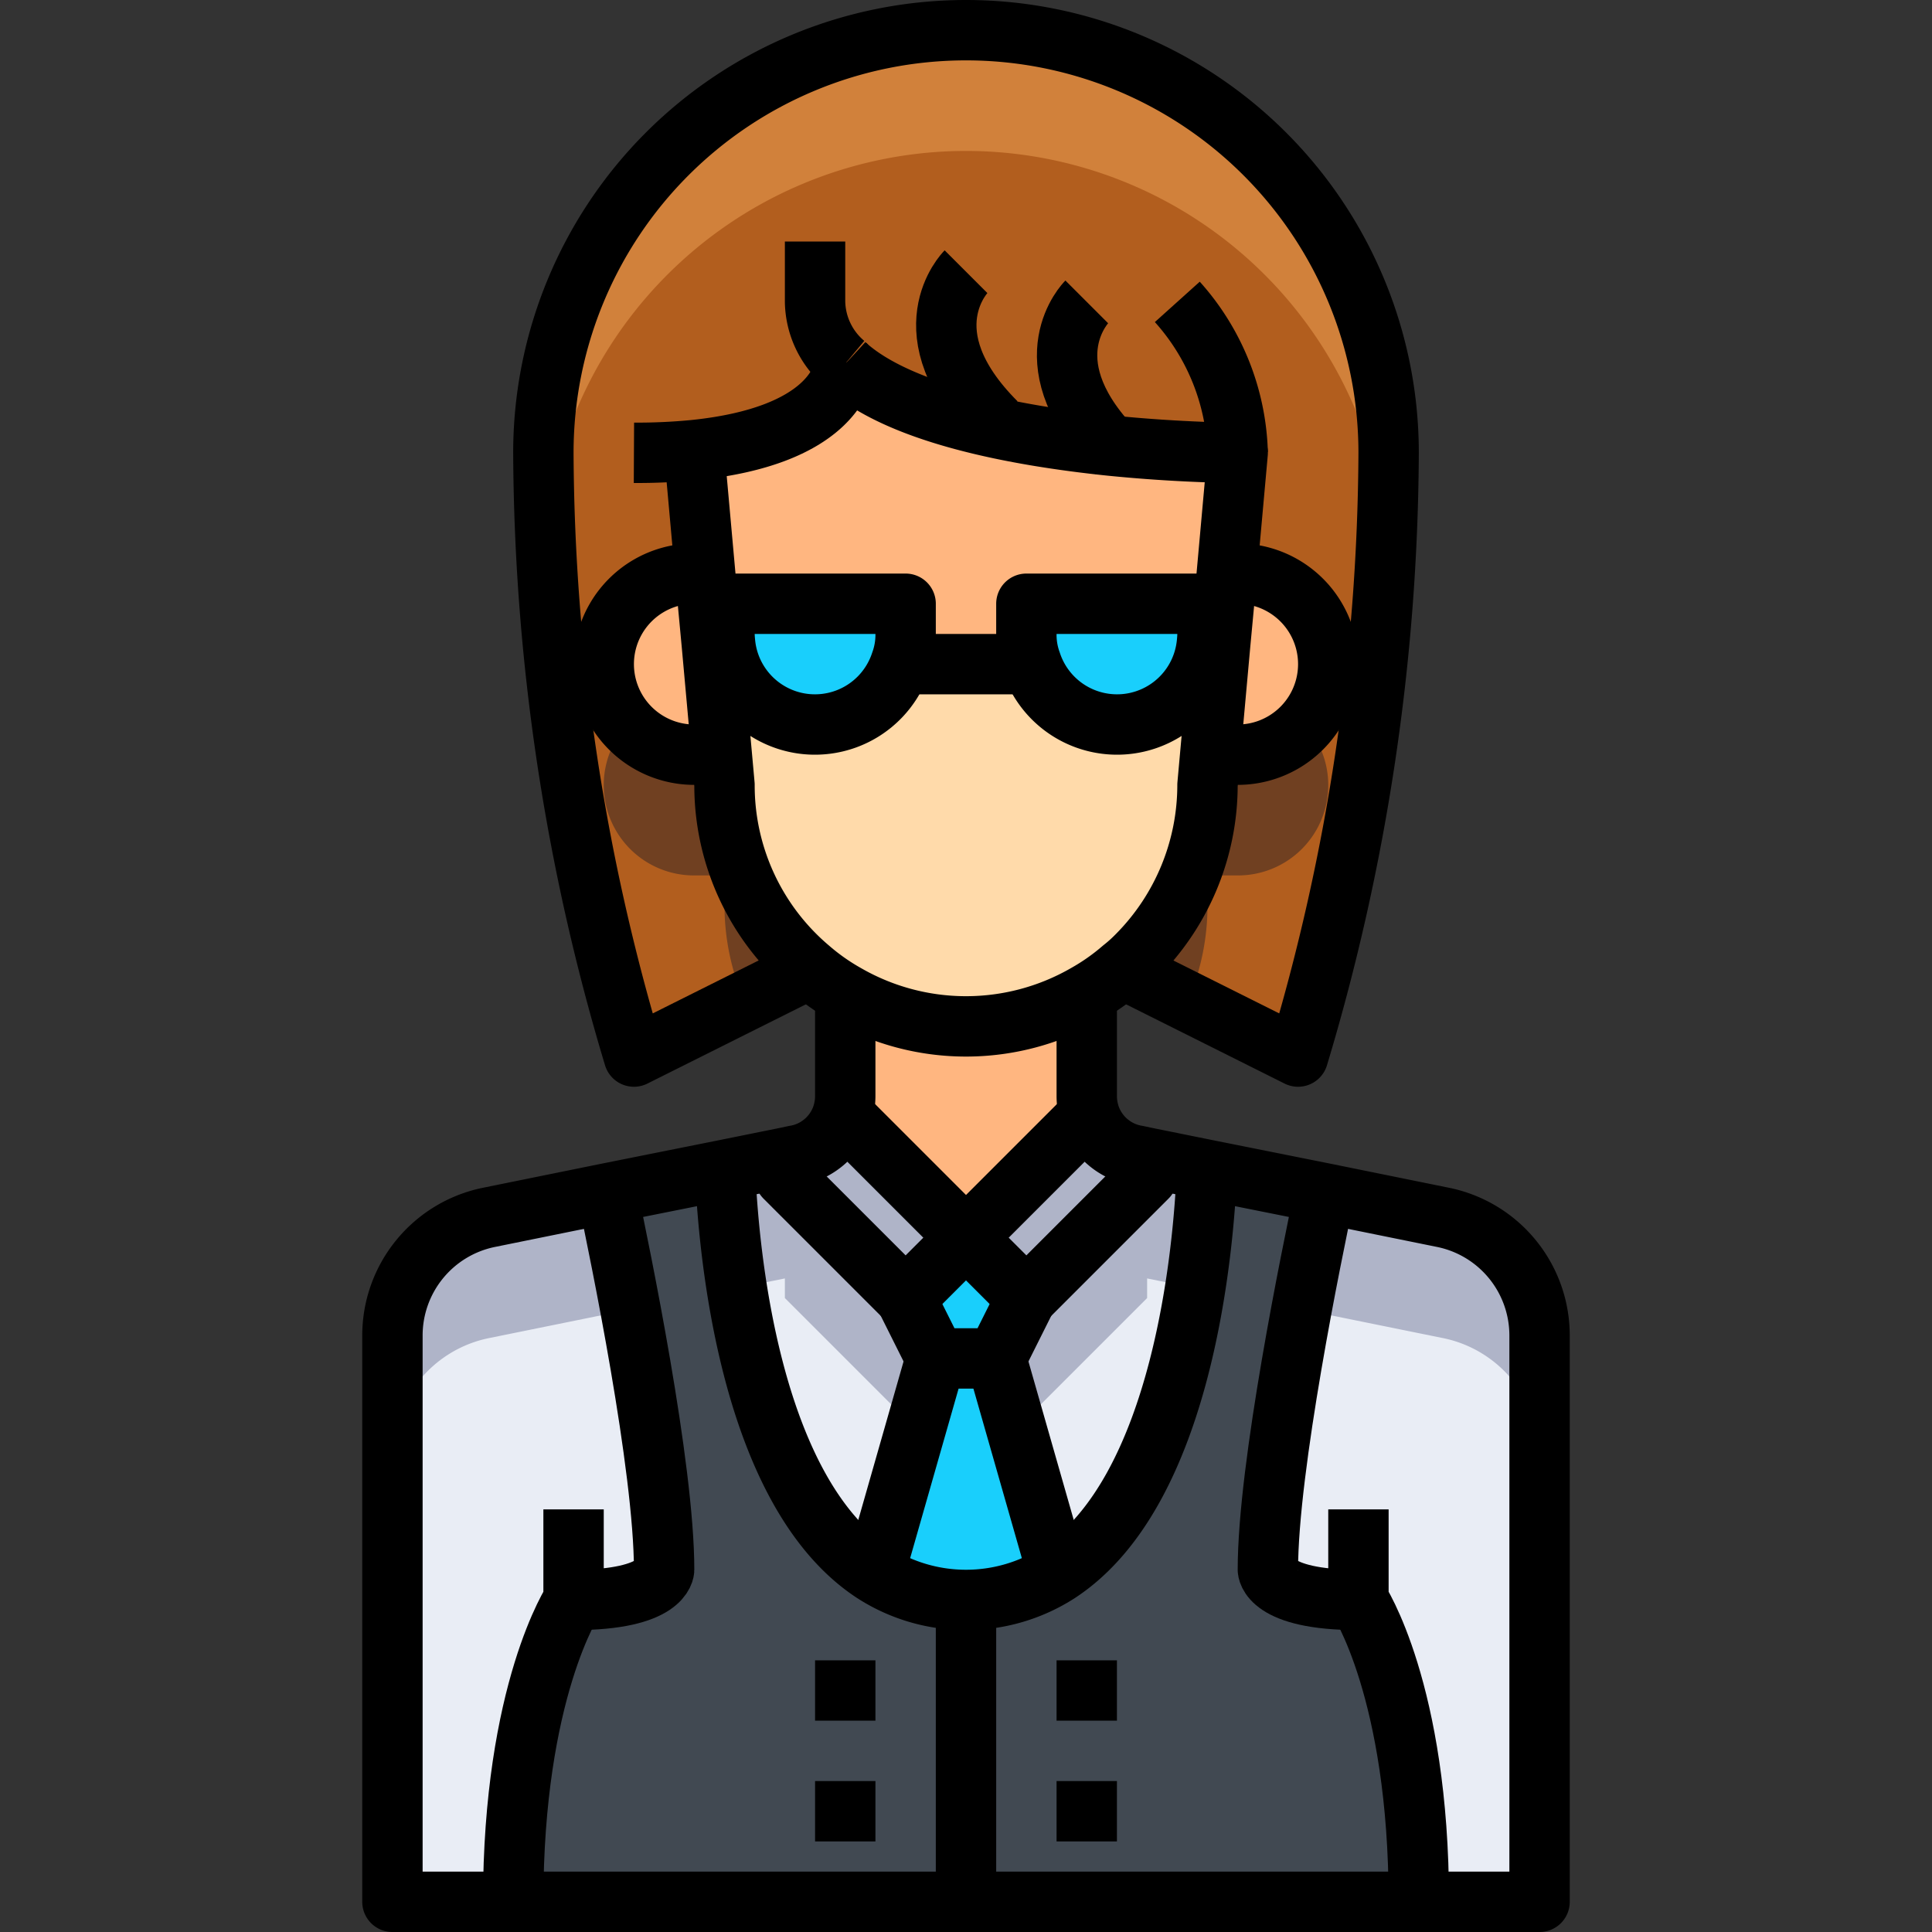 <?xml version="1.0" ?><svg viewBox="0 0 64 64" xmlns="http://www.w3.org/2000/svg"><rect x="0" y="0" width="64" height="64" fill="#333333" stroke="none"/><title/><g data-name="40-Dealer" id="_40-Dealer"><path d="M22.99,14.91,23,15l.36,4H23a3,3,0,0,0,0,6h.91L24,26a7.946,7.946,0,0,0,2.82,6.09L21,35a70.377,70.377,0,0,1-3-20,14,14,0,0,1,28,0,70.377,70.377,0,0,1-3,20l-5.82-2.91a4.907,4.907,0,0,0,.48-.43A8.014,8.014,0,0,0,40,26l.09-1H41a3,3,0,0,0,0-6h-.36L41,15s-1.86,0-4.23-.24c-3.07-.32-6.98-1.04-8.78-2.69C27.94,12.48,27.48,14.45,22.99,14.91Z" style="fill:#b25e1e"/><path d="M40.09,29H41a2.99,2.99,0,0,0,2.224-5A2.982,2.982,0,0,1,41,25h-.91L40,26a8.014,8.014,0,0,1-2.34,5.66,4.907,4.907,0,0,1-.48.43l2.163,1.081A7.977,7.977,0,0,0,40,30Z" style="fill:#704021"/><path d="M32,5A14,14,0,0,1,45.934,17.7c.039-.886.066-1.783.066-2.7a14,14,0,0,0-28,0c0,.918.027,1.815.066,2.7A14,14,0,0,1,32,5Z" style="fill:#d1813b"/><path d="M41,19s-.131,0-.36,0v0Z" style="fill:#d1813b"/><path d="M23,19h.36l-.012-.136c-.12.015-.232.033-.358.046Z" style="fill:#d1813b"/><path d="M24,26l-.09-1H23a2.982,2.982,0,0,1-2.224-1A2.99,2.99,0,0,0,23,29h.91L24,30a7.957,7.957,0,0,0,.662,3.169L26.82,32.09A7.946,7.946,0,0,1,24,26Z" style="fill:#704021"/><path d="M30,20v1a2.653,2.653,0,0,1-.16.94,2.992,2.992,0,0,1-5.82-.63c-.01-.1-.02-.21-.02-.31V20Z" style="fill:#19cffc"/><path d="M40,20v1c0,.1-.01.21-.02.31a2.992,2.992,0,0,1-5.82.63A2.653,2.653,0,0,1,34,21V20Z" style="fill:#19cffc"/><path d="M32,41l-2,2-4-4v-.65l.33-.07a1.987,1.987,0,0,0,1.56-1.31L28,37Z" style="fill:#afb4c8"/><path d="M38,38.35V39l-4,4-2-2,4-4,.11-.03a1.987,1.987,0,0,0,1.56,1.31Z" style="fill:#afb4c8"/><polygon points="34 43 33 45 31 45 30 43 32 41 34 43" style="fill:#19cffc"/><path d="M35,52l.06.1a5.652,5.652,0,0,1-6.12,0L29,52l2-7h2Z" style="fill:#19cffc"/><path d="M32,53V63H17c0-7,2-10,2-10,3,0,3-1,3-1,0-3.42-1.46-10.48-1.88-12.47l3.9-.78c.1,2.51.76,10.63,4.92,13.35A5.412,5.412,0,0,0,32,53Z" style="fill:#414952"/><path d="M47,63H32V53a5.412,5.412,0,0,0,3.06-.9c4.16-2.72,4.82-10.84,4.92-13.35l3.9.78C43.46,41.52,42,48.58,42,52c0,0,0,1,3,1C45,53,47,56,47,63Z" style="fill:#414952"/><path d="M45,53c-3,0-3-1-3-1,0-3.42,1.46-10.48,1.88-12.47l3.94.8A3.994,3.994,0,0,1,51,44.25V63H47C47,56,45,53,45,53Z" style="fill:#e9edf5"/><path d="M41,19a3,3,0,0,1,0,6h-.91l.33-3.65L40.64,19Z" style="fill:#ffb680"/><path d="M23.36,19,23,15l-.01-.09c4.49-.46,4.95-2.43,5-2.84,1.8,1.65,5.71,2.37,8.78,2.69C39.14,15,41,15,41,15l-.36,4-.22,2.35-.44-.04c.01-.1.02-.21.02-.31V20H34v1a2.653,2.653,0,0,0,.16.94L34,22H30l-.16-.06A2.653,2.653,0,0,0,30,21V20H24v1c0,.1.01.21.02.31l-.44.04Z" style="fill:#ffb680"/><path d="M37.18,32.09a7.311,7.311,0,0,1-1.21.85,7.964,7.964,0,0,1-7.94,0,7.311,7.311,0,0,1-1.21-.85A7.946,7.946,0,0,1,24,26l-.09-1-.33-3.65.44-.04a2.992,2.992,0,0,0,5.82.63L30,22h4l.16-.06a2.992,2.992,0,0,0,5.82-.63l.44.04L40.09,25,40,26a8.014,8.014,0,0,1-2.34,5.66A4.907,4.907,0,0,1,37.18,32.09Z" style="fill:#ffdaaa"/><path d="M38,38.35l1.98.4c-.1,2.51-.76,10.63-4.92,13.35L35,52l-2-7,1-2,4-4Z" style="fill:#e9edf5"/><path d="M36.11,36.97,36,37l-4,4-4-4-.11-.03a2.076,2.076,0,0,0,.11-.66V33l.03-.06a7.964,7.964,0,0,0,7.94,0L36,33v3.31A2.076,2.076,0,0,0,36.11,36.97Z" style="fill:#ffb680"/><path d="M30,43l1,2-2,7-.06.1c-4.16-2.72-4.82-10.84-4.92-13.35l1.98-.4V39Z" style="fill:#e9edf5"/><path d="M23.58,21.35,23.91,25H23a3,3,0,0,1,0-6h.36Z" style="fill:#ffb680"/><path d="M19,53s-2,3-2,10H13V44.25a3.994,3.994,0,0,1,3.18-3.92l3.94-.8C20.54,41.52,22,48.58,22,52,22,52,22,53,19,53Z" style="fill:#e9edf5"/><path d="M47.82,40.33l-3.94-.8C43.46,41.52,42,48.58,42,52a.646.646,0,0,0,.293.438C42.742,49,43.578,44.96,43.88,43.53l3.94.8A3.994,3.994,0,0,1,51,48.25v-4A3.994,3.994,0,0,0,47.82,40.33Z" style="fill:#afb4c8"/><path d="M34,47l4-4v-.65l1.59.321a34.987,34.987,0,0,0,.39-3.921L38,38.35V39l-4,4-1,2,.727,2.545Z" style="fill:#afb4c8"/><path d="M26,42.35V43l4,4,.273.545L31,45l-1-2-4-4v-.65l-1.98.4a34.987,34.987,0,0,0,.39,3.921Z" style="fill:#afb4c8"/><path d="M16.18,44.33l3.94-.8c.3,1.43,1.138,5.474,1.587,8.908A.646.646,0,0,0,22,52c0-3.42-1.46-10.48-1.88-12.47l-3.94.8A3.994,3.994,0,0,0,13,44.25v4A3.994,3.994,0,0,1,16.18,44.33Z" style="fill:#afb4c8"/><path d="M27.99,12.06A2.751,2.751,0,0,1,27,10V8" style="fill:none;stroke:#000;stroke-linejoin:round;stroke-width:2px"/><path d="M23,15l.36,4,.22,2.35L23.91,25,24,26a7.946,7.946,0,0,0,2.82,6.09,7.311,7.311,0,0,0,1.21.85,7.964,7.964,0,0,0,7.94,0,7.311,7.311,0,0,0,1.21-.85,4.907,4.907,0,0,0,.48-.43A8.014,8.014,0,0,0,40,26l.09-1,.33-3.65L40.64,19,41,15s-1.86,0-4.23-.24c-3.07-.32-6.98-1.04-8.78-2.69" style="fill:none;stroke:#000;stroke-linejoin:round;stroke-width:2px"/><path d="M36,33v3.31a2.076,2.076,0,0,0,.11.66,1.987,1.987,0,0,0,1.56,1.31l.33.07,1.98.4,3.9.78,3.94.8A3.994,3.994,0,0,1,51,44.25V63H13V44.25a3.994,3.994,0,0,1,3.18-3.92l3.94-.8,3.9-.78,1.98-.4.33-.07a1.987,1.987,0,0,0,1.56-1.31,2.076,2.076,0,0,0,.11-.66V33" style="fill:none;stroke:#000;stroke-linejoin:round;stroke-width:2px"/><path d="M37,32l.18.09L43,35a70.377,70.377,0,0,0,3-20,14,14,0,0,0-28,0,70.377,70.377,0,0,0,3,20l5.82-2.91L27,32" style="fill:none;stroke:#000;stroke-linejoin:round;stroke-width:2px"/><path d="M24,19H23a3,3,0,0,0,0,6h1" style="fill:none;stroke:#000;stroke-linejoin:round;stroke-width:2px"/><path d="M40,19h1a3,3,0,0,1,0,6H40" style="fill:none;stroke:#000;stroke-linejoin:round;stroke-width:2px"/><path d="M45,50v3s2,3,2,10" style="fill:none;stroke:#000;stroke-linejoin:round;stroke-width:2px"/><path d="M19,50v3s-2,3-2,10" style="fill:none;stroke:#000;stroke-linejoin:round;stroke-width:2px"/><path d="M34.16,21.94a2.992,2.992,0,0,0,5.82-.63c.01-.1.02-.21.02-.31V20H34v1A2.653,2.653,0,0,0,34.16,21.94Z" style="fill:none;stroke:#000;stroke-linejoin:round;stroke-width:2px"/><path d="M24.02,21.31a2.992,2.992,0,0,0,5.82.63A2.653,2.653,0,0,0,30,21V20H24v1C24,21.1,24.01,21.21,24.02,21.31Z" style="fill:none;stroke:#000;stroke-linejoin:round;stroke-width:2px"/><line style="fill:none;stroke:#000;stroke-linejoin:round;stroke-width:2px" x1="34" x2="30" y1="22" y2="22"/><path d="M28,12a.28.28,0,0,1-.01.06s.01.01,0,.01c-.05.41-.51,2.38-5,2.84A19.778,19.778,0,0,1,21,15" style="fill:none;stroke:#000;stroke-linejoin:round;stroke-width:2px"/><polyline points="28 37 32 41 36 37" style="fill:none;stroke:#000;stroke-linejoin:round;stroke-width:2px"/><polyline points="38 38 38 38.35 38 39 34 43 32 41 30 43 26 39 26 38.35 26 38" style="fill:none;stroke:#000;stroke-linejoin:round;stroke-width:2px"/><polyline points="30 43 31 45 33 45 34 43" style="fill:none;stroke:#000;stroke-linejoin:round;stroke-width:2px"/><path d="M24,38s0,.27.02.75c.1,2.51.76,10.63,4.92,13.35a5.652,5.652,0,0,0,6.12,0c4.16-2.72,4.82-10.84,4.92-13.35C40,38.27,40,38,40,38" style="fill:none;stroke:#000;stroke-linejoin:round;stroke-width:2px"/><line style="fill:none;stroke:#000;stroke-linejoin:round;stroke-width:2px" x1="31" x2="29" y1="45" y2="52"/><line style="fill:none;stroke:#000;stroke-linejoin:round;stroke-width:2px" x1="33" x2="35" y1="45" y2="52"/><line style="fill:none;stroke:#000;stroke-linejoin:round;stroke-width:2px" x1="32" x2="32" y1="53" y2="63"/><path d="M44,39s-.04.19-.12.53C43.46,41.52,42,48.58,42,52c0,0,0,1,3,1" style="fill:none;stroke:#000;stroke-linejoin:round;stroke-width:2px"/><path d="M20,39s.04.19.12.53C20.54,41.52,22,48.58,22,52c0,0,0,1-3,1" style="fill:none;stroke:#000;stroke-linejoin:round;stroke-width:2px"/><line style="fill:none;stroke:#000;stroke-linejoin:round;stroke-width:2px" x1="27" x2="29" y1="56" y2="56"/><line style="fill:none;stroke:#000;stroke-linejoin:round;stroke-width:2px" x1="35" x2="37" y1="56" y2="56"/><line style="fill:none;stroke:#000;stroke-linejoin:round;stroke-width:2px" x1="35" x2="37" y1="60" y2="60"/><line style="fill:none;stroke:#000;stroke-linejoin:round;stroke-width:2px" x1="27" x2="29" y1="60" y2="60"/><path d="M32,9s-2,2,1,5" style="fill:none;stroke:#000;stroke-linejoin:round;stroke-width:2px"/><path d="M36,10s-1.89,1.89.77,4.76c.07.08.15.16.23.24" style="fill:none;stroke:#000;stroke-linejoin:round;stroke-width:2px"/><path d="M41,15a7.809,7.809,0,0,0-2-5" style="fill:none;stroke:#000;stroke-linejoin:round;stroke-width:2px"/></g></svg>